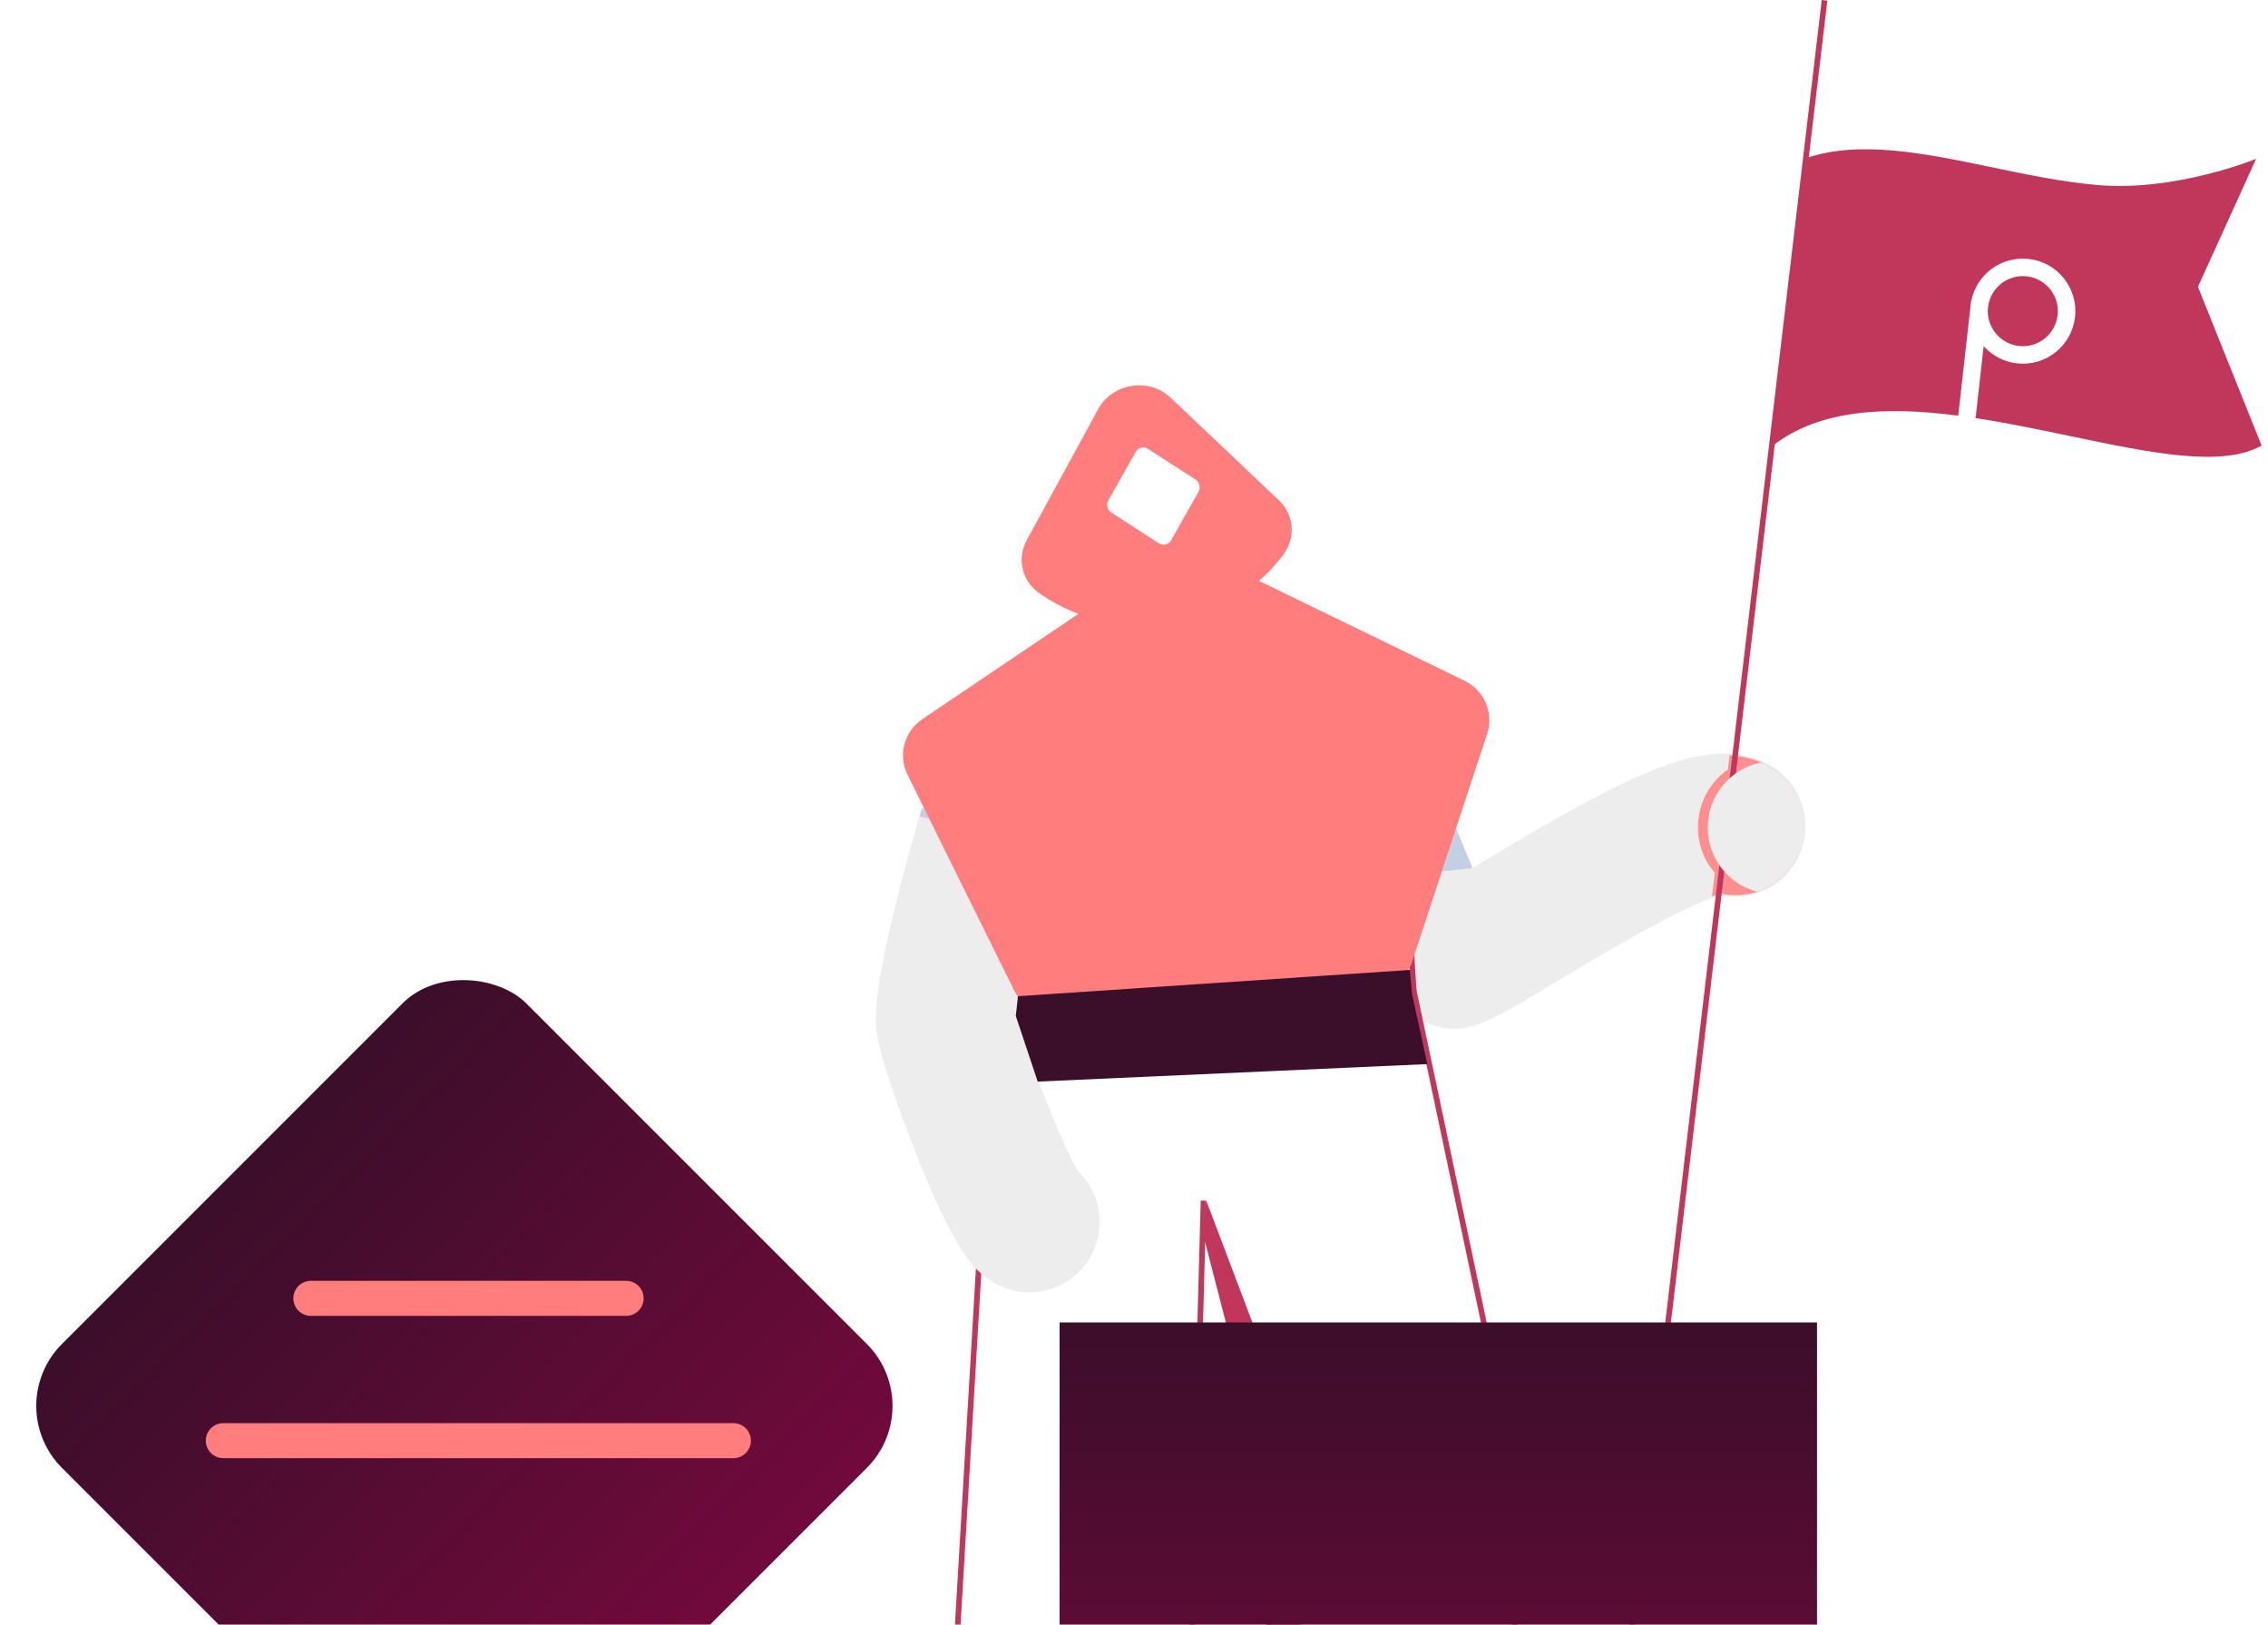 <svg width="518" height="371" viewBox="0 0 518 371" fill="none" xmlns="http://www.w3.org/2000/svg">
<g clip-path="url(#clip0_778_101)">
<path fill-rule="evenodd" clip-rule="evenodd" d="M332.144 234.97C330.234 234.97 328.345 234.552 326.221 233.723C314.056 228.989 309.008 216.493 303.663 203.265C300.332 195.022 329.73 182.111 333.411 191.22C334.291 193.397 335.309 195.916 336.313 198.225L338.105 197.147C372.83 176.23 390.662 167.196 404.118 174.679C411.865 178.987 414.657 188.764 410.355 196.519C406.833 202.865 399.645 205.889 392.914 204.419C384.858 206.476 363.104 219.579 354.649 224.672C343.131 231.61 337.554 234.969 332.144 234.969" fill="#EDEDED"/>
<path fill-rule="evenodd" clip-rule="evenodd" d="M321.57 196.253L321.818 199.917L336.302 198.22L331.891 187.454L321.57 196.253Z" fill="#C5CFE4"/>
<path fill-rule="evenodd" clip-rule="evenodd" d="M275.519 274.217L274.877 281.371L289.929 340.241L288.055 466.661L289.895 464.818L298.478 354.19C299.295 343.657 297.785 333.074 294.055 323.19L275.519 274.217Z" fill="#C1365B"/>
<path fill-rule="evenodd" clip-rule="evenodd" d="M228.663 214.73C268.519 222.83 287.893 225.565 322.206 225.601L319.931 190.499L234.237 181.317L228.663 214.73V214.73ZM323.574 226.886H322.89C287.864 226.886 268.428 224.134 227.8 215.866L227.193 215.742L233.172 179.912L321.142 189.336L323.574 226.886V226.886Z" fill="#C1365B"/>
<path fill-rule="evenodd" clip-rule="evenodd" d="M270.261 467.488H212.416L227.288 215.198L228.57 215.274L213.777 466.204H269.012L274.236 274.179L275.52 274.214L270.261 467.488Z" fill="#C1365B"/>
<path fill-rule="evenodd" clip-rule="evenodd" d="M295.76 140.135L295.77 140.151C295.805 140.162 295.841 140.171 295.877 140.181L295.76 140.135Z" fill="#05DD8F"/>
<path fill-rule="evenodd" clip-rule="evenodd" d="M355.532 467.512L287.4 467.3L289.865 340.316L274.076 279.151L275.32 278.83L291.15 340.166V340.253L288.708 466.02L352.448 466.217L343.173 456.835L343.18 456.563L346.21 339.755L322.263 226.376L323.52 226.11L347.496 339.637V339.713L344.47 456.321L355.532 467.512Z" fill="#C1365B"/>
<path fill-rule="evenodd" clip-rule="evenodd" d="M235.107 295.13C232.21 295.13 229.278 294.345 226.637 292.7C222.393 290.05 218.143 286.006 209.124 263.217C207.758 259.769 200.908 242.205 200.139 235.232C198.891 223.914 208.304 191.005 216.419 165.392C219.098 156.934 228.123 152.257 236.564 154.937C245.011 157.619 249.686 166.647 247.007 175.102C240.028 197.138 232.537 224.622 232.097 231.78C233.704 238.425 242.474 261.487 246.226 267.468C251.602 272.613 252.829 280.989 248.742 287.559C245.701 292.444 240.464 295.129 235.107 295.129" fill="#EDEDED"/>
<path fill-rule="evenodd" clip-rule="evenodd" d="M399.561 173.338C392.771 175.27 387.797 181.514 387.797 188.929C387.797 196.342 392.59 202.183 399.374 204.117C399.374 204.117 400.982 203.821 401.732 203.463C402.394 203.148 407.015 177.428 402.509 174.267C402.275 174.102 399.902 173.18 399.561 173.337" fill="#FF8F8F"/>
<path fill-rule="evenodd" clip-rule="evenodd" d="M410.398 181.77V195.641C411.461 193.484 412.013 191.111 412.013 188.706C412.013 186.301 411.461 183.928 410.398 181.771" fill="#DFE6F2"/>
<path fill-rule="evenodd" clip-rule="evenodd" d="M410.051 196.352C410.18 196.118 410.283 195.878 410.398 195.64V181.77C408.994 178.902 406.744 176.533 403.951 174.983C401.208 173.459 398.269 172.641 395.039 172.472L390.984 204.727C391.514 204.549 392.457 204.221 392.903 204.061C399.523 205.541 406.591 202.586 410.05 196.352" fill="#FF8F8F"/>
<path fill-rule="evenodd" clip-rule="evenodd" d="M361.471 466.864L416.711 0.076Z" fill="#0C152E"/>
<path fill-rule="evenodd" clip-rule="evenodd" d="M362.109 466.94L360.836 466.79L416.076 0L417.35 0.151L362.109 466.94Z" fill="#C1365B"/>
<path fill-rule="evenodd" clip-rule="evenodd" d="M410.05 196.352C414.26 188.766 411.528 179.197 403.95 174.982C403.384 174.672 402.803 174.389 402.21 174.133C395.266 175.513 390.033 181.643 390.033 188.996C390.033 196.013 394.801 201.899 401.267 203.626C405.006 202.393 408.142 199.796 410.049 196.352" fill="#EDEDED"/>
<path fill-rule="evenodd" clip-rule="evenodd" d="M241.321 193.93L210.062 186.46L210.6 184.623L243.005 188.22L241.321 193.93Z" fill="#C5CFE4"/>
<rect x="242" y="302" width="173" height="118" fill="url(#paint0_linear_778_101)"/>
<path d="M265.288 127.38C268.245 125.386 272.042 125.118 275.25 126.677L334.521 155.481C339.024 157.67 341.215 162.85 339.648 167.605L322.515 219.604C321.245 223.46 317.77 226.164 313.722 226.45L241.214 231.569C237.165 231.855 233.345 229.665 231.546 226.026L207.278 176.949C205.059 172.462 206.5 167.025 210.651 164.226L265.288 127.38Z" fill="#FF7D7D"/>
<g filter="url(#filter0_di_778_101)">
<path d="M237.499 135.561C233.441 132.799 232.168 127.632 234.495 123.364L250.833 93.403C254.064 87.478 262.442 86.157 267.34 90.8L292.107 114.277C295.634 117.621 296.014 122.93 293.003 126.807L292.669 127.237C279.797 143.813 255.298 147.677 237.949 135.868L237.499 135.561Z" fill="#FF7D7D"/>
</g>
<rect width="16.804" height="17.007" rx="2" transform="matrix(0.492 -0.87 0.84 0.542 252.158 115.986)" fill="white"/>
<path fill-rule="evenodd" clip-rule="evenodd" d="M472.885 99.603C491.076 103.408 507.557 106.855 516.534 101.747L502 65.5L515.284 36.273C515.284 36.273 497.074 43.767 479.2 42.27C471.284 41.607 463.121 39.907 455.055 38.228C439.741 35.039 424.777 31.923 412.51 36.112L404.816 101.838C415.685 93.333 431.105 92.832 447.249 94.921L450.079 69.717L450.191 68.724L450.231 68.728C451.424 62.664 457.092 58.429 463.343 59.131C469.929 59.871 474.669 65.809 473.929 72.395C473.19 78.981 467.251 83.721 460.665 82.981C457.611 82.638 454.954 81.177 453.056 79.052L451.212 95.481C458.467 96.587 465.806 98.122 472.885 99.603ZM461.112 79.006C465.502 79.499 469.461 76.34 469.954 71.949C470.447 67.558 467.287 63.599 462.897 63.106C458.506 62.613 454.547 65.773 454.054 70.164C453.561 74.554 456.721 78.513 461.112 79.006Z" fill="#C1365B"/>
<path d="M232.5 227.5L322 221.5L322.5 227L326 243L237.001 247L232 232L232.5 227.5Z" fill="#3B0E2A"/>
<rect y="321.066" width="150" height="150" rx="20" transform="rotate(-45 0 321.066)" fill="url(#paint1_linear_778_101)"/>
<path d="M71 296.5H143" stroke="#FF7D7D" stroke-width="8" stroke-linecap="round"/>
<path d="M51 329H167.5" stroke="#FF7D7D" stroke-width="8" stroke-linecap="round"/>
</g>
<defs>
<filter id="filter0_di_778_101" x="233.338" y="88.003" width="61.691" height="62.706" filterUnits="userSpaceOnUse" color-interpolation-filters="sRGB">
<feFlood flood-opacity="0" result="BackgroundImageFix"/>
<feColorMatrix in="SourceAlpha" type="matrix" values="0 0 0 0 0 0 0 0 0 0 0 0 0 0 0 0 0 0 127 0" result="hardAlpha"/>
<feOffset dy="8"/>
<feComposite in2="hardAlpha" operator="out"/>
<feColorMatrix type="matrix" values="0 0 0 0 0.322 0 0 0 0 0.051 0 0 0 0 0.196 0 0 0 1 0"/>
<feBlend mode="normal" in2="BackgroundImageFix" result="effect1_dropShadow_778_101"/>
<feBlend mode="normal" in="SourceGraphic" in2="effect1_dropShadow_778_101" result="shape"/>
<feColorMatrix in="SourceAlpha" type="matrix" values="0 0 0 0 0 0 0 0 0 0 0 0 0 0 0 0 0 0 127 0" result="hardAlpha"/>
<feOffset dy="-8"/>
<feComposite in2="hardAlpha" operator="arithmetic" k2="-1" k3="1"/>
<feColorMatrix type="matrix" values="0 0 0 0 1 0 0 0 0 1 0 0 0 0 1 0 0 0 1 0"/>
<feBlend mode="normal" in2="shape" result="effect2_innerShadow_778_101"/>
</filter>
<linearGradient id="paint0_linear_778_101" x1="328.5" y1="302" x2="328.5" y2="420" gradientUnits="userSpaceOnUse">
<stop stop-color="#3B0E2A"/>
<stop offset="1" stop-color="#710A3C"/>
</linearGradient>
<linearGradient id="paint1_linear_778_101" x1="75" y1="321.066" x2="75" y2="471.066" gradientUnits="userSpaceOnUse">
<stop stop-color="#3B0E2A"/>
<stop offset="1" stop-color="#710A3C"/>
</linearGradient>
<clipPath id="clip0_778_101">
<rect width="518" height="371" fill="white"/>
</clipPath>
</defs>
</svg>

